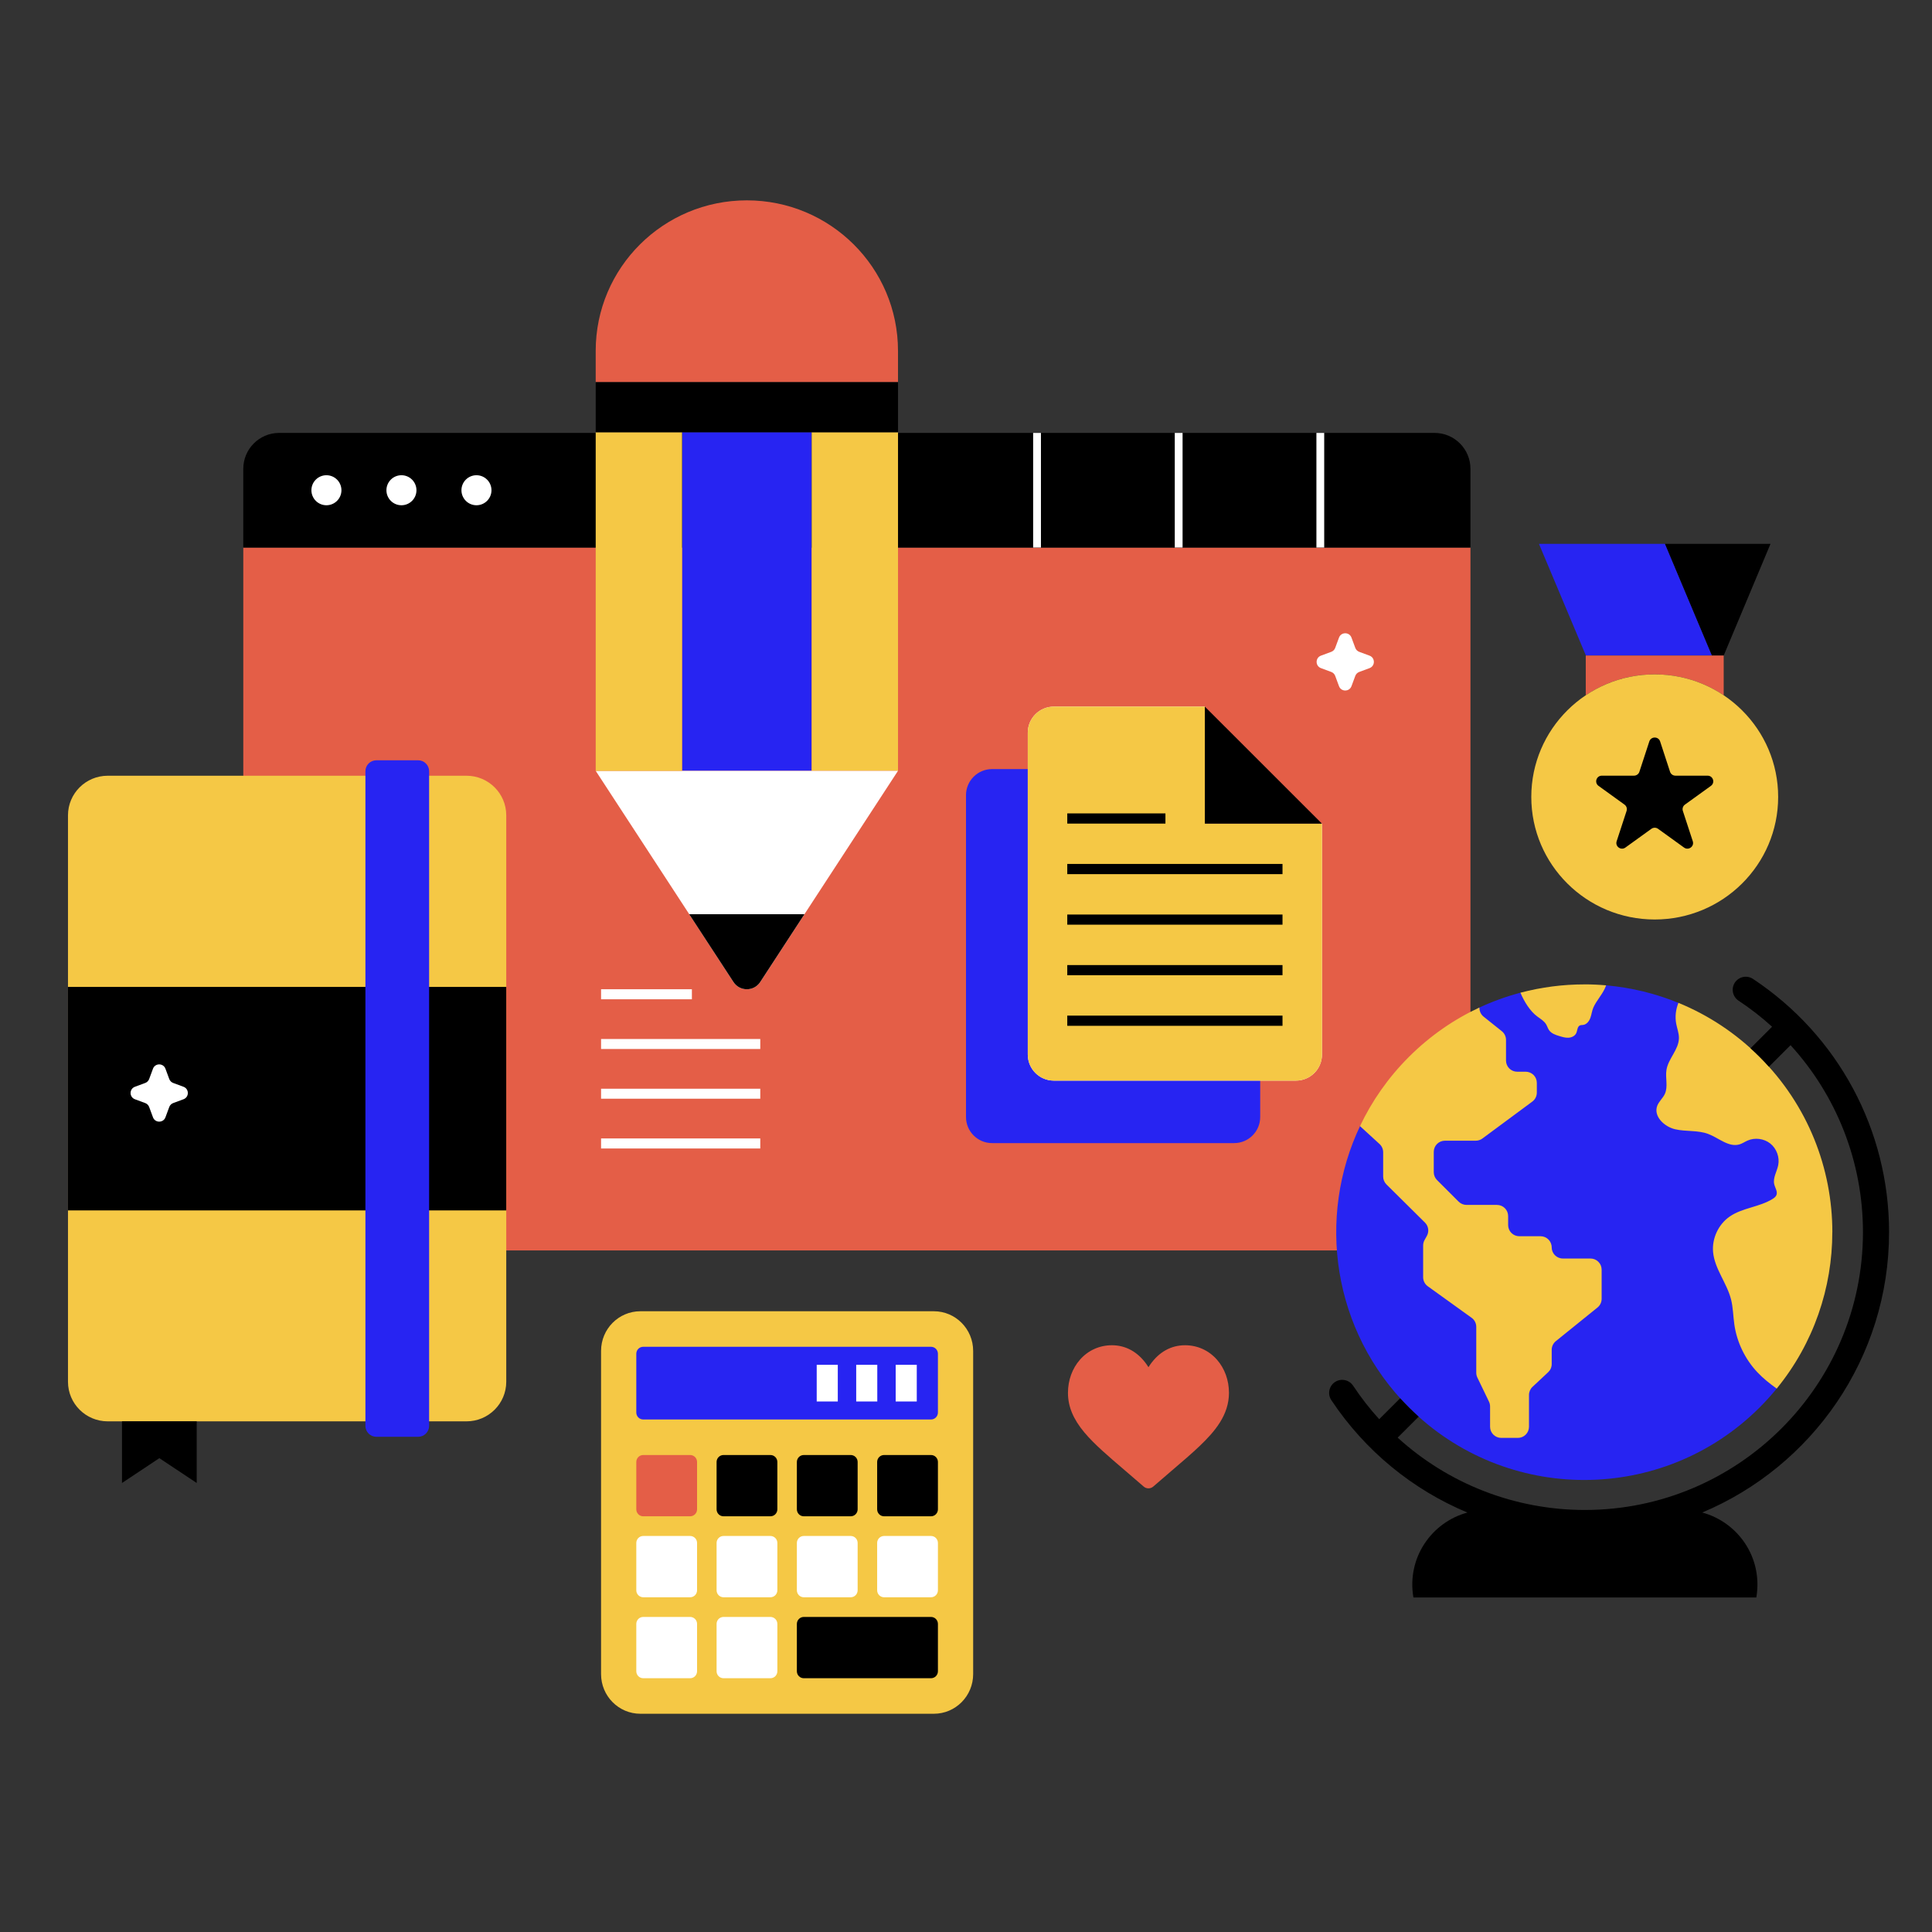 <svg width="3000" height="3000" viewBox="0 0 3000 3000" fill="none" xmlns="http://www.w3.org/2000/svg">
<rect x="0" y="0" width="3000" height="3000" fill="#333333" stroke="none"/>
<g clip-path="url(#clip0_1_187)">
<path d="M2283.33 850.252L2283.29 1859.97C2282.57 1905.23 2245.63 1941.67 2200.21 1941.67H433.531C402.741 1941.67 377.781 1916.71 377.781 1885.93V850.252H2283.33Z" fill="#E45E47"/>
<path d="M2283.31 727.961V850.259H377.777V727.961C377.777 697.177 402.737 672.222 433.527 672.222H2227.56C2258.35 672.222 2283.31 697.177 2283.31 727.961Z" fill="black"/>
<path d="M506.869 784.55C519.745 784.55 530.183 774.114 530.183 761.241C530.183 748.367 519.745 737.931 506.869 737.931C493.993 737.931 483.555 748.367 483.555 761.241C483.555 774.114 493.993 784.55 506.869 784.55Z" fill="white"/>
<path d="M623.357 784.55C636.233 784.55 646.671 774.114 646.671 761.241C646.671 748.367 636.233 737.931 623.357 737.931C610.481 737.931 600.043 748.367 600.043 761.241C600.043 774.114 610.481 784.55 623.357 784.55Z" fill="white"/>
<path d="M739.844 784.55C752.72 784.55 763.158 774.114 763.158 761.241C763.158 748.367 752.72 737.931 739.844 737.931C726.968 737.931 716.53 748.367 716.53 761.241C716.53 774.114 726.968 784.55 739.844 784.55Z" fill="white"/>
<path d="M1604.25 672.222H1616.37V850.252H1604.25V672.222ZM1824.18 672.222H1836.3V850.252H1824.18V672.222ZM2044.11 672.222H2056.23V850.252H2044.11V672.222Z" fill="white"/>
</g>
<g clip-path="url(#clip1_1_187)">
<path d="M786.111 1266.07V2145.54C786.111 2179.51 758.484 2207.05 724.415 2207.05H167.258C133.19 2207.05 105.562 2179.51 105.562 2145.54V1266.07C105.562 1232.1 133.19 1204.56 167.258 1204.56H724.415C758.484 1204.56 786.111 1232.1 786.111 1266.07Z" fill="#F5C845"/>
<path d="M105.556 1532.47H786.1V1879.48H105.556V1532.47ZM305.465 2302.78L247.445 2264.22L189.428 2302.78V2207.05H305.465V2302.78Z" fill="black"/>
<path d="M666.334 1197.53V2214.08C666.333 2218.58 664.539 2222.9 661.345 2226.08C658.151 2229.27 653.82 2231.05 649.304 2231.06H584.452C579.935 2231.05 575.604 2229.27 572.41 2226.08C569.216 2222.9 567.422 2218.58 567.421 2214.08V1197.53C567.422 1193.03 569.216 1188.71 572.41 1185.53C575.604 1182.35 579.935 1180.56 584.452 1180.56H649.304C653.82 1180.56 658.151 1182.35 661.345 1185.53C664.539 1188.71 666.333 1193.03 666.334 1197.53Z" fill="#2724F2"/>
</g>
<g clip-path="url(#clip2_1_187)">
<path d="M1450.1 2661.11H994.342C960.647 2661.11 933.333 2633.57 933.333 2599.59V2097.64C933.333 2063.66 960.647 2036.11 994.342 2036.11H1450.1C1483.79 2036.11 1511.11 2063.66 1511.11 2097.64V2599.59C1511.11 2633.57 1483.8 2661.11 1450.1 2661.11Z" fill="#F5C845"/>
<path d="M988.04 2193.34V2102.11C988.04 2100.69 988.318 2099.28 988.857 2097.96C989.397 2096.65 990.188 2095.46 991.185 2094.45C992.182 2093.45 993.365 2092.65 994.668 2092.1C995.971 2091.56 997.367 2091.28 998.777 2091.28H1445.66C1448.51 2091.28 1451.24 2092.42 1453.26 2094.45C1455.27 2096.48 1456.4 2099.24 1456.4 2102.11V2193.34C1456.4 2196.21 1455.27 2198.97 1453.26 2201C1451.24 2203.03 1448.51 2204.17 1445.66 2204.17H998.777C995.929 2204.17 993.198 2203.03 991.185 2201C989.171 2198.97 988.04 2196.21 988.04 2193.34V2193.34Z" fill="#2724F2"/>
<path d="M1071.67 2259.34H998.777C995.929 2259.34 993.198 2260.48 991.185 2262.51C989.171 2264.54 988.04 2267.29 988.04 2270.16V2343.67C988.04 2346.54 989.171 2349.3 991.185 2351.33C993.198 2353.36 995.929 2354.5 998.777 2354.5H1071.67C1074.52 2354.5 1077.25 2353.36 1079.26 2351.33C1081.27 2349.3 1082.4 2346.54 1082.4 2343.67V2270.16C1082.4 2267.29 1081.27 2264.54 1079.26 2262.51C1077.25 2260.48 1074.52 2259.34 1071.67 2259.34Z" fill="#E45E47"/>
<path d="M1196.33 2259.34H1123.44C1120.6 2259.34 1117.86 2260.48 1115.85 2262.51C1113.84 2264.54 1112.71 2267.29 1112.71 2270.16V2343.67C1112.71 2346.54 1113.84 2349.3 1115.85 2351.33C1117.86 2353.36 1120.6 2354.5 1123.44 2354.5H1196.33C1199.18 2354.5 1201.91 2353.36 1203.93 2351.33C1205.94 2349.3 1207.07 2346.54 1207.07 2343.67V2270.16C1207.07 2267.29 1205.94 2264.54 1203.93 2262.51C1201.91 2260.48 1199.18 2259.34 1196.33 2259.34V2259.34ZM1321 2259.34H1248.11C1245.26 2259.34 1242.53 2260.48 1240.52 2262.51C1238.5 2264.54 1237.37 2267.29 1237.37 2270.16V2343.67C1237.37 2346.54 1238.5 2349.3 1240.52 2351.33C1242.53 2353.36 1245.26 2354.5 1248.11 2354.5H1321C1323.85 2354.5 1326.58 2353.36 1328.59 2351.33C1330.61 2349.3 1331.74 2346.54 1331.74 2343.67V2270.16C1331.74 2267.29 1330.61 2264.54 1328.59 2262.51C1326.58 2260.48 1323.85 2259.34 1321 2259.34V2259.34ZM1445.67 2259.34H1372.78C1369.93 2259.34 1367.2 2260.48 1365.18 2262.51C1363.17 2264.54 1362.04 2267.29 1362.04 2270.16V2343.67C1362.04 2346.54 1363.17 2349.3 1365.18 2351.33C1367.2 2353.36 1369.93 2354.5 1372.78 2354.5H1445.67C1448.51 2354.5 1451.25 2353.36 1453.26 2351.33C1455.27 2349.3 1456.4 2346.54 1456.4 2343.67V2270.16C1456.4 2267.29 1455.27 2264.54 1453.26 2262.51C1451.25 2260.48 1448.51 2259.34 1445.67 2259.34V2259.34Z" fill="black"/>
<path d="M1071.67 2385.06H998.777C995.929 2385.06 993.198 2386.2 991.185 2388.23C989.171 2390.26 988.04 2393.01 988.04 2395.89V2469.39C988.04 2472.26 989.171 2475.02 991.185 2477.05C993.198 2479.08 995.929 2480.22 998.777 2480.22H1071.67C1074.52 2480.22 1077.25 2479.08 1079.26 2477.05C1081.27 2475.02 1082.4 2472.26 1082.4 2469.39V2395.89C1082.4 2394.46 1082.13 2393.06 1081.59 2391.74C1081.05 2390.43 1080.26 2389.24 1079.26 2388.23C1078.27 2387.22 1077.08 2386.43 1075.78 2385.88C1074.48 2385.34 1073.08 2385.06 1071.67 2385.06V2385.06ZM1196.33 2385.06H1123.44C1120.6 2385.06 1117.86 2386.2 1115.85 2388.23C1113.84 2390.26 1112.71 2393.01 1112.71 2395.89V2469.39C1112.71 2472.26 1113.84 2475.02 1115.85 2477.05C1117.86 2479.08 1120.6 2480.22 1123.44 2480.22H1196.33C1199.18 2480.22 1201.91 2479.08 1203.93 2477.05C1205.94 2475.02 1207.07 2472.26 1207.07 2469.39V2395.89C1207.07 2393.01 1205.94 2390.26 1203.93 2388.23C1201.91 2386.2 1199.18 2385.06 1196.33 2385.06V2385.06ZM1321 2385.06H1248.11C1245.26 2385.06 1242.53 2386.2 1240.52 2388.23C1238.5 2390.26 1237.37 2393.01 1237.37 2395.89V2469.39C1237.37 2472.26 1238.5 2475.02 1240.52 2477.05C1242.53 2479.08 1245.26 2480.22 1248.11 2480.22H1321C1323.85 2480.22 1326.58 2479.08 1328.59 2477.05C1330.61 2475.02 1331.74 2472.26 1331.74 2469.39V2395.89C1331.74 2393.01 1330.61 2390.26 1328.59 2388.23C1326.58 2386.2 1323.85 2385.06 1321 2385.06V2385.06ZM1445.67 2385.06H1372.78C1369.93 2385.06 1367.2 2386.2 1365.18 2388.23C1363.17 2390.26 1362.04 2393.01 1362.04 2395.89V2469.39C1362.04 2472.26 1363.17 2475.02 1365.18 2477.05C1367.2 2479.08 1369.93 2480.22 1372.78 2480.22H1445.67C1448.52 2480.22 1451.25 2479.08 1453.26 2477.05C1455.27 2475.02 1456.4 2472.26 1456.4 2469.39V2395.89C1456.4 2393.01 1455.27 2390.26 1453.26 2388.23C1451.25 2386.2 1448.52 2385.06 1445.67 2385.06V2385.06ZM1071.67 2510.78H998.777C995.929 2510.78 993.198 2511.92 991.185 2513.95C989.171 2515.98 988.04 2518.74 988.04 2521.61V2595.11C988.04 2597.99 989.171 2600.74 991.185 2602.77C993.198 2604.8 995.929 2605.94 998.777 2605.94H1071.67C1074.52 2605.94 1077.25 2604.8 1079.26 2602.77C1081.27 2600.74 1082.4 2597.99 1082.4 2595.11V2521.61C1082.4 2520.18 1082.13 2518.78 1081.59 2517.46C1081.05 2516.15 1080.26 2514.96 1079.26 2513.95C1078.27 2512.95 1077.08 2512.15 1075.78 2511.6C1074.48 2511.06 1073.08 2510.78 1071.67 2510.78V2510.78ZM1196.33 2510.78H1123.44C1120.6 2510.78 1117.86 2511.92 1115.85 2513.95C1113.84 2515.98 1112.71 2518.74 1112.71 2521.61V2595.11C1112.71 2597.99 1113.84 2600.74 1115.85 2602.77C1117.86 2604.8 1120.6 2605.94 1123.44 2605.94H1196.33C1199.18 2605.94 1201.91 2604.8 1203.93 2602.77C1205.94 2600.74 1207.07 2597.99 1207.07 2595.11V2521.61C1207.07 2518.74 1205.94 2515.98 1203.93 2513.95C1201.91 2511.92 1199.18 2510.78 1196.33 2510.78V2510.78Z" fill="white"/>
<path d="M1445.67 2510.78H1248.11C1245.26 2510.78 1242.53 2511.92 1240.52 2513.95C1238.5 2515.98 1237.37 2518.74 1237.37 2521.61V2595.11C1237.37 2597.99 1238.5 2600.74 1240.52 2602.77C1242.53 2604.8 1245.26 2605.94 1248.11 2605.94H1445.67C1448.51 2605.94 1451.25 2604.8 1453.26 2602.77C1455.27 2600.74 1456.4 2597.99 1456.4 2595.11V2521.61C1456.4 2518.74 1455.27 2515.98 1453.26 2513.95C1451.25 2511.92 1448.51 2510.78 1445.67 2510.78V2510.78Z" fill="black"/>
<path d="M1423.56 2119.23V2176.22H1390.82V2119.23H1423.56ZM1362.24 2119.23V2176.22H1329.51V2119.23H1362.24ZM1300.92 2119.23V2176.22H1268.19V2119.23H1300.92Z" fill="white"/>
</g>
<g clip-path="url(#clip3_1_187)">
<path d="M1956.83 1375.88V1734.5C1956.83 1756.87 1938.72 1775 1916.37 1775H1540.47C1518.12 1775 1500 1756.87 1500 1734.5V1234.74C1500 1212.37 1518.12 1194.24 1540.47 1194.24H1775.05V1375.88H1956.83Z" fill="#2724F2"/>
<path d="M1956.81 1376H1774.96V1194.26L1956.81 1376Z" fill="black"/>
<path d="M2052.78 1278.86V1637.48C2052.78 1659.85 2034.66 1677.98 2012.31 1677.98H1636.41C1614.06 1677.98 1595.94 1659.85 1595.94 1637.48V1137.72C1595.94 1115.35 1614.06 1097.22 1636.41 1097.22H1870.99V1278.86H2052.78Z" fill="white"/>
<path d="M2052.78 1278.86V1637.48C2052.78 1659.85 2034.66 1677.98 2012.31 1677.98H1636.41C1614.06 1677.98 1595.94 1659.85 1595.94 1637.48V1137.72C1595.94 1115.35 1614.06 1097.22 1636.41 1097.22H1870.99V1278.86H2052.78Z" fill="#F5C845"/>
<path d="M2052.75 1278.98H1870.9V1097.24L2052.75 1278.98ZM1657.25 1263.07H1809.68V1278.86H1657.25V1263.07ZM1657.25 1341.56H1991.47V1357.36H1657.25V1341.56ZM1657.25 1420.06H1991.47V1435.86H1657.25V1420.06ZM1657.25 1498.56H1991.47V1514.36H1657.25V1498.56ZM1657.25 1577.06H1991.47V1592.85H1657.25V1577.06Z" fill="black"/>
</g>
<g clip-path="url(#clip4_1_187)">
<path d="M1059.09 671.176H1260.36V1196.92H1059.09V671.176Z" fill="#2724F2"/>
<path d="M1260.36 671.176H1394.44V1196.92H1260.36V671.176Z" fill="#F5C845"/>
<path d="M925 1196.92H1394.41L1180.45 1524.89C1170.69 1539.84 1148.71 1539.84 1138.96 1524.89L925 1196.92Z" fill="white"/>
<path d="M925.007 671.176H1059.09V1196.92H925.007V671.176Z" fill="#F5C845"/>
<path d="M925 593.459V544.773C925 415.724 1030.08 311.111 1159.7 311.111H1159.71C1289.33 311.111 1394.41 415.724 1394.41 544.773V593.459H925Z" fill="#E45E47"/>
<path d="M925.007 671.176V593.434H1394.44V671.176M1070.18 1419.57H1249.15L1180.43 1524.9C1170.68 1539.84 1148.71 1539.85 1138.95 1524.9L1070.18 1419.57Z" fill="black"/>
</g>
<g clip-path="url(#clip5_1_187)">
<path d="M2749.25 844.444L2676.54 1017.92H2658.11L2585.21 844.444H2749.25Z" fill="black"/>
<path d="M2658.11 1017.92H2462.58L2389.65 844.444H2585.21L2658.11 1017.92Z" fill="#2724F2"/>
<path d="M2676.54 1017.92V1079.63C2645.96 1059.11 2609.09 1047.16 2569.43 1047.16C2529.76 1047.16 2492.94 1059.11 2462.36 1079.63V1017.92H2676.54Z" fill="#E45E47"/>
<path d="M2569.44 1427.78C2675.3 1427.78 2761.11 1342.57 2761.11 1237.46C2761.11 1132.36 2675.3 1047.15 2569.44 1047.15C2463.59 1047.15 2377.78 1132.36 2377.78 1237.46C2377.78 1342.57 2463.59 1427.78 2569.44 1427.78Z" fill="#F5C845"/>
<path d="M2577.83 1151.3L2593.24 1198.41C2593.82 1200.17 2594.94 1201.7 2596.44 1202.79C2597.95 1203.87 2599.76 1204.46 2601.63 1204.46H2651.51C2660.05 1204.46 2663.6 1215.31 2656.7 1220.29L2616.33 1249.41C2614.83 1250.49 2613.71 1252.03 2613.13 1253.78C2612.56 1255.54 2612.56 1257.44 2613.13 1259.19L2628.55 1306.31C2631.19 1314.37 2621.89 1321.07 2614.98 1316.09L2574.62 1286.97C2573.12 1285.89 2571.3 1285.3 2569.44 1285.3C2567.58 1285.3 2565.76 1285.89 2564.26 1286.97L2523.9 1316.09C2516.99 1321.07 2507.69 1314.37 2510.33 1306.31L2525.75 1259.19C2526.32 1257.44 2526.32 1255.54 2525.75 1253.78C2525.17 1252.03 2524.05 1250.49 2522.55 1249.41L2482.19 1220.29C2475.28 1215.31 2478.83 1204.46 2487.37 1204.46H2537.25C2539.12 1204.46 2540.93 1203.87 2542.43 1202.79C2543.94 1201.7 2545.06 1200.17 2545.64 1198.41L2561.05 1151.3C2563.7 1143.23 2575.19 1143.23 2577.83 1151.3Z" fill="black"/>
</g>
<g clip-path="url(#clip6_1_187)">
<path d="M256.917 1659.53L262.831 1675.51C263.348 1676.9 264.161 1678.17 265.215 1679.23C266.27 1680.28 267.539 1681.1 268.938 1681.61L284.917 1687.53C293.915 1690.86 293.915 1703.59 284.917 1706.92L268.938 1712.83C267.539 1713.35 266.27 1714.16 265.215 1715.22C264.161 1716.27 263.348 1717.54 262.831 1718.94L256.917 1734.92C253.586 1743.92 240.858 1743.92 237.527 1734.92L231.613 1718.94C231.096 1717.54 230.283 1716.27 229.229 1715.22C228.175 1714.16 226.905 1713.35 225.506 1712.83L209.527 1706.92C200.529 1703.59 200.529 1690.86 209.527 1687.53L225.506 1681.61C226.905 1681.1 228.175 1680.28 229.229 1679.23C230.283 1678.17 231.096 1676.9 231.613 1675.51L237.527 1659.53C240.858 1650.53 253.586 1650.53 256.917 1659.53V1659.53Z" fill="white"/>
</g>
<g clip-path="url(#clip7_1_187)">
<path d="M1746.48 2282.99C1755.85 2290.99 1765.54 2299.26 1775.84 2308.28C1777.92 2310.11 1780.58 2311.12 1783.33 2311.12C1786.08 2311.12 1788.74 2310.11 1790.82 2308.28C1800.55 2299.79 1810.33 2291.36 1820.17 2283C1836.45 2269.1 1850.51 2257.09 1862.72 2245.45C1886.41 2222.84 1908.33 2197.18 1908.33 2162.8C1908.33 2143.26 1901.69 2124.95 1889.65 2111.26C1876.96 2096.83 1859.37 2088.89 1840.11 2088.89C1818.62 2088.89 1799.99 2099.17 1786.23 2118.61C1785.2 2120.07 1784.23 2121.53 1783.33 2122.97C1782.41 2121.49 1781.44 2120.03 1780.43 2118.61C1766.68 2099.17 1748.05 2088.89 1726.56 2088.89C1707.3 2088.89 1689.7 2096.83 1677.01 2111.26C1664.97 2124.95 1658.33 2143.26 1658.33 2162.8C1658.33 2184.04 1666.48 2203.64 1683.97 2224.48C1699.24 2242.66 1721.13 2261.35 1746.48 2282.99V2282.99Z" fill="#E45E47"/>
</g>
<g clip-path="url(#clip8_1_187)">
<path d="M2098.58 990.083L2104.5 1006.06C2105.01 1007.46 2105.83 1008.73 2106.88 1009.78C2107.94 1010.84 2109.21 1011.65 2110.6 1012.17L2126.58 1018.08C2135.58 1021.41 2135.58 1034.14 2126.58 1037.47L2110.6 1043.39C2109.21 1043.9 2107.94 1044.72 2106.88 1045.77C2105.83 1046.83 2105.01 1048.09 2104.5 1049.49L2098.58 1065.47C2095.25 1074.47 2082.52 1074.47 2079.19 1065.47L2073.28 1049.49C2072.76 1048.09 2071.95 1046.83 2070.9 1045.77C2069.84 1044.72 2068.57 1043.9 2067.17 1043.39L2051.19 1037.47C2042.2 1034.14 2042.2 1021.41 2051.19 1018.08L2067.17 1012.17C2068.57 1011.65 2069.84 1010.84 2070.9 1009.78C2071.95 1008.73 2072.76 1007.46 2073.28 1006.06L2079.19 990.083C2082.52 981.084 2095.25 981.084 2098.58 990.083V990.083Z" fill="white"/>
</g>
<g clip-path="url(#clip9_1_187)">
<path d="M933.333 1536.11H1074.36V1551.65H933.333V1536.11ZM933.333 1613.34H1180.56V1628.88H933.333V1613.34ZM933.333 1690.57H1180.56V1706.11H933.333V1690.57ZM933.333 1767.79H1180.56V1783.33H933.333V1767.79Z" fill="white"/>
</g>
<g clip-path="url(#clip10_1_187)">
<path d="M2762.78 1809.74C2765.4 1796.85 2760.26 1782.66 2749.98 1774.44C2743.59 1769.33 2735.38 1766.65 2727.2 1766.65C2722.21 1766.63 2717.27 1767.66 2712.7 1769.68C2711.09 1770.4 2709.53 1771.24 2708.03 1772.05C2705.68 1773.32 2703.46 1774.52 2701.06 1775.29C2690.1 1778.84 2679.56 1773.01 2668.41 1766.83C2663.42 1764.07 2658.26 1761.21 2653.03 1759.24C2643.54 1755.68 2633.32 1755.06 2623.45 1754.46C2616.17 1754.02 2608.64 1753.57 2601.54 1751.92C2590.98 1749.48 2580.85 1742.17 2576.31 1733.72C2573.44 1728.38 2572.93 1722.85 2574.85 1717.74C2576.14 1714.29 2578.41 1711.33 2580.82 1708.21C2582.94 1705.45 2585.13 1702.61 2586.64 1699.34C2589.96 1692.17 2589.51 1684.25 2589.08 1676.59C2588.79 1671.58 2588.5 1666.39 2589.29 1661.55C2590.56 1653.77 2594.68 1646.5 2598.67 1639.47C2603.54 1630.88 2608.57 1622 2608.67 1611.91C2608.73 1606.66 2607.41 1601.58 2606.13 1596.66C2605.52 1594.31 2604.89 1591.88 2604.43 1589.49C2602.53 1579.63 2603.48 1569.25 2607.17 1559.36L2608.06 1557.98C2571.49 1542.81 2532.8 1533.37 2493.34 1529.98C2489.49 1540.93 2478.56 1552.46 2474.09 1563.07C2471.96 1568.13 2471.42 1573.72 2469.54 1578.88C2467.66 1584.03 2463.81 1589.09 2458.37 1589.86C2456.7 1590.1 2454.94 1589.93 2453.4 1590.59C2449.16 1592.41 2449.54 1598.44 2447.59 1602.62C2445.55 1607.01 2440.54 1609.41 2435.7 1609.71C2430.86 1610.02 2426.1 1608.59 2421.47 1607.18C2415.48 1605.37 2409.05 1603.24 2405.45 1598.13C2403.48 1595.33 2402.58 1591.91 2400.82 1588.97C2397.7 1583.76 2392.22 1580.53 2387.31 1576.95C2376.28 1568.88 2367.4 1554.66 2361.53 1541.31C2338.6 1547.34 2316.27 1555.48 2294.84 1565.63L2295.74 1566.97C2295.97 1569.5 2296.71 1571.95 2297.92 1574.18C2299.13 1576.42 2300.78 1578.38 2302.77 1579.96L2331.01 1602.53C2332.85 1604 2334.34 1605.86 2335.36 1607.98C2336.38 1610.1 2336.91 1612.42 2336.9 1614.77V1646.84C2336.91 1651.86 2338.91 1656.67 2342.46 1660.22C2346.01 1663.77 2350.83 1665.76 2355.86 1665.77H2369.05C2373.22 1665.77 2377.2 1667.43 2380.15 1670.37C2383.09 1673.31 2384.74 1677.29 2384.75 1681.45V1696.63C2384.74 1699.08 2384.17 1701.49 2383.07 1703.68C2381.96 1705.86 2380.36 1707.76 2378.4 1709.23L2300.91 1766.57C2298.2 1768.56 2294.93 1769.64 2291.56 1769.65H2243.66C2238.64 1769.65 2233.82 1771.65 2230.27 1775.2C2226.71 1778.75 2224.71 1783.56 2224.71 1788.58V1820.15C2224.71 1825.2 2226.68 1829.96 2230.26 1833.53L2263.84 1867.07C2265.59 1868.83 2267.68 1870.23 2269.98 1871.18C2272.28 1872.14 2274.75 1872.62 2277.24 1872.62H2324.51C2328.67 1872.62 2332.66 1874.28 2335.6 1877.21C2338.55 1880.15 2340.2 1884.14 2340.21 1888.3V1902.3C2340.21 1907.32 2342.21 1912.14 2345.76 1915.68C2349.32 1919.23 2354.13 1921.23 2359.16 1921.24H2392.16C2396.32 1921.24 2400.31 1922.9 2403.25 1925.84C2406.19 1928.77 2407.85 1932.76 2407.85 1936.92C2407.86 1941.94 2409.86 1946.75 2413.41 1950.3C2416.97 1953.85 2421.78 1955.84 2426.81 1955.85H2469.71C2473.87 1955.85 2477.86 1957.51 2480.8 1960.45C2483.74 1963.39 2485.4 1967.37 2485.4 1971.53V2016.83C2485.41 2019.17 2484.89 2021.48 2483.88 2023.59C2482.87 2025.7 2481.4 2027.55 2479.57 2029.02L2414.89 2081.26C2412.69 2083.03 2410.92 2085.27 2409.7 2087.82C2408.48 2090.37 2407.85 2093.16 2407.86 2095.98V2118.12C2407.85 2120.27 2407.41 2122.39 2406.56 2124.36C2405.7 2126.33 2404.45 2128.1 2402.89 2129.57L2378.6 2152.27C2376.71 2154.05 2375.2 2156.19 2374.17 2158.56C2373.13 2160.94 2372.6 2163.51 2372.59 2166.1V2215.45C2372.59 2219.61 2370.93 2223.59 2367.99 2226.53C2365.05 2229.47 2361.06 2231.13 2356.9 2231.13H2331.12C2326.96 2231.13 2322.97 2229.47 2320.02 2226.53C2317.08 2223.59 2315.43 2219.61 2315.42 2215.45V2183.97C2315.42 2181.14 2314.77 2178.3 2313.55 2175.75L2295.53 2138.37C2294.51 2136.25 2293.98 2133.92 2293.97 2131.57V2060.33C2293.97 2057.33 2293.25 2054.37 2291.88 2051.7C2290.52 2049.03 2288.53 2046.72 2286.1 2044.96L2218 1995.98C2215.99 1994.53 2214.35 1992.62 2213.21 1990.41C2212.08 1988.2 2211.48 1985.75 2211.48 1983.26V1933.99C2211.48 1931.33 2212.17 1928.69 2213.46 1926.37L2217.06 1919.92C2219.06 1916.31 2219.82 1912.14 2219.24 1908.06C2218.66 1903.97 2216.77 1900.18 2213.84 1897.27L2154.04 1838.04C2151.08 1835.09 2149.41 1831.08 2149.4 1826.9V1789.19C2149.4 1786.56 2148.85 1783.97 2147.79 1781.57C2146.74 1779.17 2145.19 1777.01 2143.26 1775.24L2113.82 1748.25L2112.51 1747.21C2043.97 1890.28 2069.01 2066.88 2187.67 2185.41C2338.1 2335.68 2582 2335.68 2732.43 2185.41C2742.4 2175.45 2751.81 2164.95 2760.64 2153.97H2758.58C2746.53 2145.32 2737.4 2137.53 2729.91 2129.56C2711.14 2109.59 2698.63 2083.66 2694.7 2056.54C2694.02 2051.81 2693.57 2046.92 2693.14 2042.2C2692.39 2033.98 2691.62 2025.48 2689.54 2017.29C2686.69 2006.05 2681.41 1995.47 2676.31 1985.22C2669.49 1971.54 2663.05 1958.61 2661.71 1944.08C2659.78 1923.3 2669.64 1902.21 2686.84 1890.34C2696.92 1883.38 2709.07 1879.7 2720.81 1876.14C2731.88 1872.78 2743.33 1869.31 2753.33 1863.08C2755.86 1861.49 2758.62 1859.47 2759.91 1856.39C2761.71 1852.06 2760.01 1847.79 2758.38 1843.67C2757.69 1841.93 2757.03 1840.28 2756.64 1838.64C2755.16 1832.54 2757.34 1826.45 2759.64 1820C2760.84 1816.67 2762.06 1813.23 2762.78 1809.74V1809.74Z" fill="#2724F2"/>
<path d="M2469.7 1954.22H2426.8C2417.23 1954.22 2409.47 1946.47 2409.47 1936.91C2409.47 1927.35 2401.72 1919.61 2392.15 1919.61H2359.15C2356.88 1919.61 2354.62 1919.16 2352.52 1918.29C2350.42 1917.42 2348.51 1916.14 2346.9 1914.54C2345.29 1912.93 2344.02 1911.02 2343.15 1908.92C2342.28 1906.82 2341.83 1904.57 2341.83 1902.3V1888.29C2341.83 1883.7 2340 1879.3 2336.76 1876.06C2333.51 1872.81 2329.1 1870.99 2324.51 1870.99H2277.24C2272.64 1870.99 2268.24 1869.16 2264.99 1865.92L2231.41 1832.38C2229.81 1830.77 2228.53 1828.87 2227.66 1826.77C2226.79 1824.67 2226.34 1822.42 2226.34 1820.15V1788.58C2226.34 1783.99 2228.17 1779.59 2231.41 1776.35C2234.66 1773.1 2239.07 1771.28 2243.66 1771.28H2291.56C2295.27 1771.28 2298.89 1770.09 2301.87 1767.88L2379.36 1710.54C2381.54 1708.93 2383.3 1706.83 2384.52 1704.42C2385.74 1702 2386.37 1699.34 2386.38 1696.63V1681.45C2386.38 1676.86 2384.55 1672.46 2381.3 1669.21C2378.05 1665.97 2373.65 1664.14 2369.05 1664.14H2355.85C2353.58 1664.14 2351.33 1663.7 2349.23 1662.83C2347.12 1661.96 2345.21 1660.68 2343.61 1659.07C2342 1657.47 2340.72 1655.56 2339.85 1653.46C2338.98 1651.36 2338.53 1649.11 2338.53 1646.84V1614.78C2338.53 1612.18 2337.95 1609.62 2336.82 1607.28C2335.7 1604.94 2334.06 1602.89 2332.03 1601.26L2303.79 1578.69C2301.76 1577.07 2300.12 1575.02 2298.99 1572.68C2297.87 1570.34 2297.28 1567.78 2297.28 1565.18V1564.45C2257.6 1582.93 2220.42 1608.51 2187.67 1641.23C2155.49 1673.37 2130.22 1709.78 2111.81 1748.63L2142.15 1776.43C2143.92 1778.06 2145.33 1780.03 2146.29 1782.22C2147.26 1784.42 2147.76 1786.79 2147.76 1789.19V1826.9C2147.76 1831.51 2149.61 1835.93 2152.89 1839.19L2212.68 1898.42C2215.36 1901.08 2217.1 1904.54 2217.63 1908.28C2218.16 1912.02 2217.46 1915.82 2215.62 1919.12L2212.02 1925.57C2210.59 1928.15 2209.84 1931.04 2209.84 1933.99V1983.26C2209.84 1988.83 2212.52 1994.06 2217.04 1997.3L2285.13 2046.28C2287.36 2047.88 2289.17 2049.99 2290.43 2052.43C2291.68 2054.88 2292.33 2057.58 2292.33 2060.32V2131.57C2292.33 2134.16 2292.92 2136.73 2294.05 2139.07L2312.07 2176.46C2313.2 2178.8 2313.78 2181.37 2313.78 2183.97V2215.45C2313.78 2220.04 2315.61 2224.44 2318.86 2227.69C2322.11 2230.93 2326.51 2232.76 2331.11 2232.76H2356.89C2359.16 2232.76 2361.41 2232.31 2363.52 2231.44C2365.62 2230.57 2367.53 2229.3 2369.14 2227.69C2370.74 2226.08 2372.02 2224.17 2372.89 2222.07C2373.76 2219.97 2374.21 2217.72 2374.21 2215.45V2166.1C2374.21 2161.31 2376.2 2156.73 2379.7 2153.46L2403.99 2130.76C2405.72 2129.14 2407.1 2127.18 2408.04 2125.01C2408.99 2122.83 2409.48 2120.49 2409.48 2118.12V2095.98C2409.48 2090.76 2411.84 2085.81 2415.91 2082.52L2480.59 2030.28C2482.59 2028.66 2484.21 2026.61 2485.33 2024.28C2486.44 2021.95 2487.02 2019.41 2487.02 2016.83V1971.52C2487.02 1966.93 2485.19 1962.53 2481.94 1959.29C2478.7 1956.04 2474.29 1954.22 2469.7 1954.22V1954.22ZM2845.26 1913.32C2845.26 1814.84 2807.65 1716.36 2732.43 1641.23C2695.16 1604 2652.15 1576 2606.25 1557.22C2602.1 1567.5 2600.73 1578.9 2602.83 1589.81C2604.25 1597.19 2607.12 1604.39 2607.04 1611.9C2606.86 1629.74 2590.56 1643.68 2587.68 1661.29C2585.65 1673.71 2590.44 1687.23 2585.16 1698.66C2582.07 1705.33 2575.9 1710.29 2573.32 1717.17C2567.25 1733.37 2584.3 1749.6 2601.17 1753.51C2618.04 1757.41 2636.24 1754.68 2652.45 1760.77C2669.02 1766.99 2684.72 1782.29 2701.56 1776.84C2705.72 1775.49 2709.37 1772.95 2713.36 1771.17C2724.84 1766.03 2739.13 1767.85 2748.95 1775.71C2758.78 1783.57 2763.68 1797.1 2761.17 1809.42C2759.14 1819.42 2752.64 1829.1 2755.05 1839.02C2756.42 1844.69 2760.64 1850.38 2758.4 1855.76C2757.31 1858.39 2754.88 1860.19 2752.46 1861.7C2732.04 1874.43 2705.71 1875.34 2685.9 1889.01C2668.36 1901.11 2658.11 1923.03 2660.08 1944.24C2662.51 1970.43 2681.48 1992.19 2687.95 2017.69C2691.19 2030.44 2691.2 2043.76 2693.09 2056.78C2697.07 2084.26 2709.69 2110.43 2728.71 2130.68C2737.75 2140.3 2748.09 2148.52 2758.87 2156.19C2816.45 2085.66 2845.2 1999.49 2845.2 1913.33L2845.26 1913.32ZM2469.54 1580.51C2471.42 1575.35 2471.96 1569.76 2474.09 1564.7C2478.64 1553.91 2489.89 1542.16 2493.56 1531.04C2493.67 1530.7 2493.75 1530.36 2493.85 1530.02C2482.61 1529.03 2471.33 1528.53 2460.05 1528.52V1528.57C2426.69 1528.57 2393.34 1532.89 2360.89 1541.48C2366.74 1555.24 2375.87 1570.22 2387.31 1578.58C2392.21 1582.17 2397.7 1585.4 2400.82 1590.61C2402.58 1593.55 2403.47 1596.97 2405.45 1599.77C2409.05 1604.88 2415.48 1607.01 2421.47 1608.82C2426.1 1610.23 2430.86 1611.65 2435.7 1611.35C2440.54 1611.04 2445.55 1608.65 2447.59 1604.26C2449.54 1600.08 2449.16 1594.04 2453.39 1592.23C2454.94 1591.57 2456.7 1591.74 2458.37 1591.5C2463.81 1590.72 2467.66 1585.67 2469.54 1580.51V1580.51Z" fill="#F5C845"/>
<path d="M2933.33 1913.31C2933.33 1754.78 2854.35 1607.75 2722 1520.02C2717.52 1517.07 2712.04 1516.01 2706.77 1517.08C2701.51 1518.15 2696.88 1521.26 2693.9 1525.74C2690.94 1530.21 2689.87 1535.68 2690.94 1540.94C2692 1546.2 2695.11 1550.83 2699.58 1553.8C2717.96 1565.96 2735.37 1579.5 2751.68 1594.31L2718.23 1627.72C2723.06 1632.11 2727.8 1636.61 2732.42 1641.21C2737.38 1646.14 2742.18 1651.22 2746.82 1656.44L2780.35 1622.94C2852 1701.43 2892.79 1804.4 2892.79 1913.31C2892.79 2151.14 2699.1 2344.67 2460.97 2344.67C2351.94 2344.67 2248.87 2303.92 2170.29 2232.35L2202.89 2199.79C2192.83 2190.76 2183.23 2181.23 2174.14 2171.23L2141.62 2203.72C2126.8 2187.42 2113.25 2170.02 2101.08 2151.67C2094.87 2142.36 2082.3 2139.84 2072.94 2146C2063.61 2152.2 2061.1 2164.79 2067.26 2174.11C2119.85 2253.21 2193.73 2313.24 2278.59 2348.68C2223.25 2363.62 2184.15 2418.65 2194.73 2480.56H2727.2C2737.79 2418.61 2698.66 2363.53 2643.18 2348.64C2813.44 2277.27 2933.33 2109.02 2933.33 1913.31V1913.31Z" fill="black"/>
</g>
<defs>
<clipPath id="clip0_1_187">
<rect width="1905.56" height="1269.44" fill="white" transform="translate(377.777 672.222)"/>
</clipPath>
<clipPath id="clip1_1_187">
<rect width="680.556" height="1122.22" fill="white" transform="translate(105.556 1180.56)"/>
</clipPath>
<clipPath id="clip2_1_187">
<rect width="577.778" height="625" fill="white" transform="translate(933.333 2036.11)"/>
</clipPath>
<clipPath id="clip3_1_187">
<rect width="552.778" height="677.778" fill="white" transform="translate(1500 1097.22)"/>
</clipPath>
<clipPath id="clip4_1_187">
<rect width="469.444" height="1225" fill="white" transform="translate(925 311.111)"/>
</clipPath>
<clipPath id="clip5_1_187">
<rect width="383.333" height="583.333" fill="white" transform="translate(2377.78 844.444)"/>
</clipPath>
<clipPath id="clip6_1_187">
<rect width="88.889" height="88.889" fill="white" transform="translate(202.777 1652.78)"/>
</clipPath>
<clipPath id="clip7_1_187">
<rect width="250" height="222.222" fill="white" transform="translate(1658.33 2088.89)"/>
</clipPath>
<clipPath id="clip8_1_187">
<rect width="88.889" height="88.889" fill="white" transform="translate(2044.44 983.333)"/>
</clipPath>
<clipPath id="clip9_1_187">
<rect width="247.222" height="247.222" fill="white" transform="translate(933.333 1536.11)"/>
</clipPath>
<clipPath id="clip10_1_187">
<rect width="869.444" height="963.889" fill="white" transform="translate(2063.89 1516.67)"/>
</clipPath>
</defs>
</svg>
